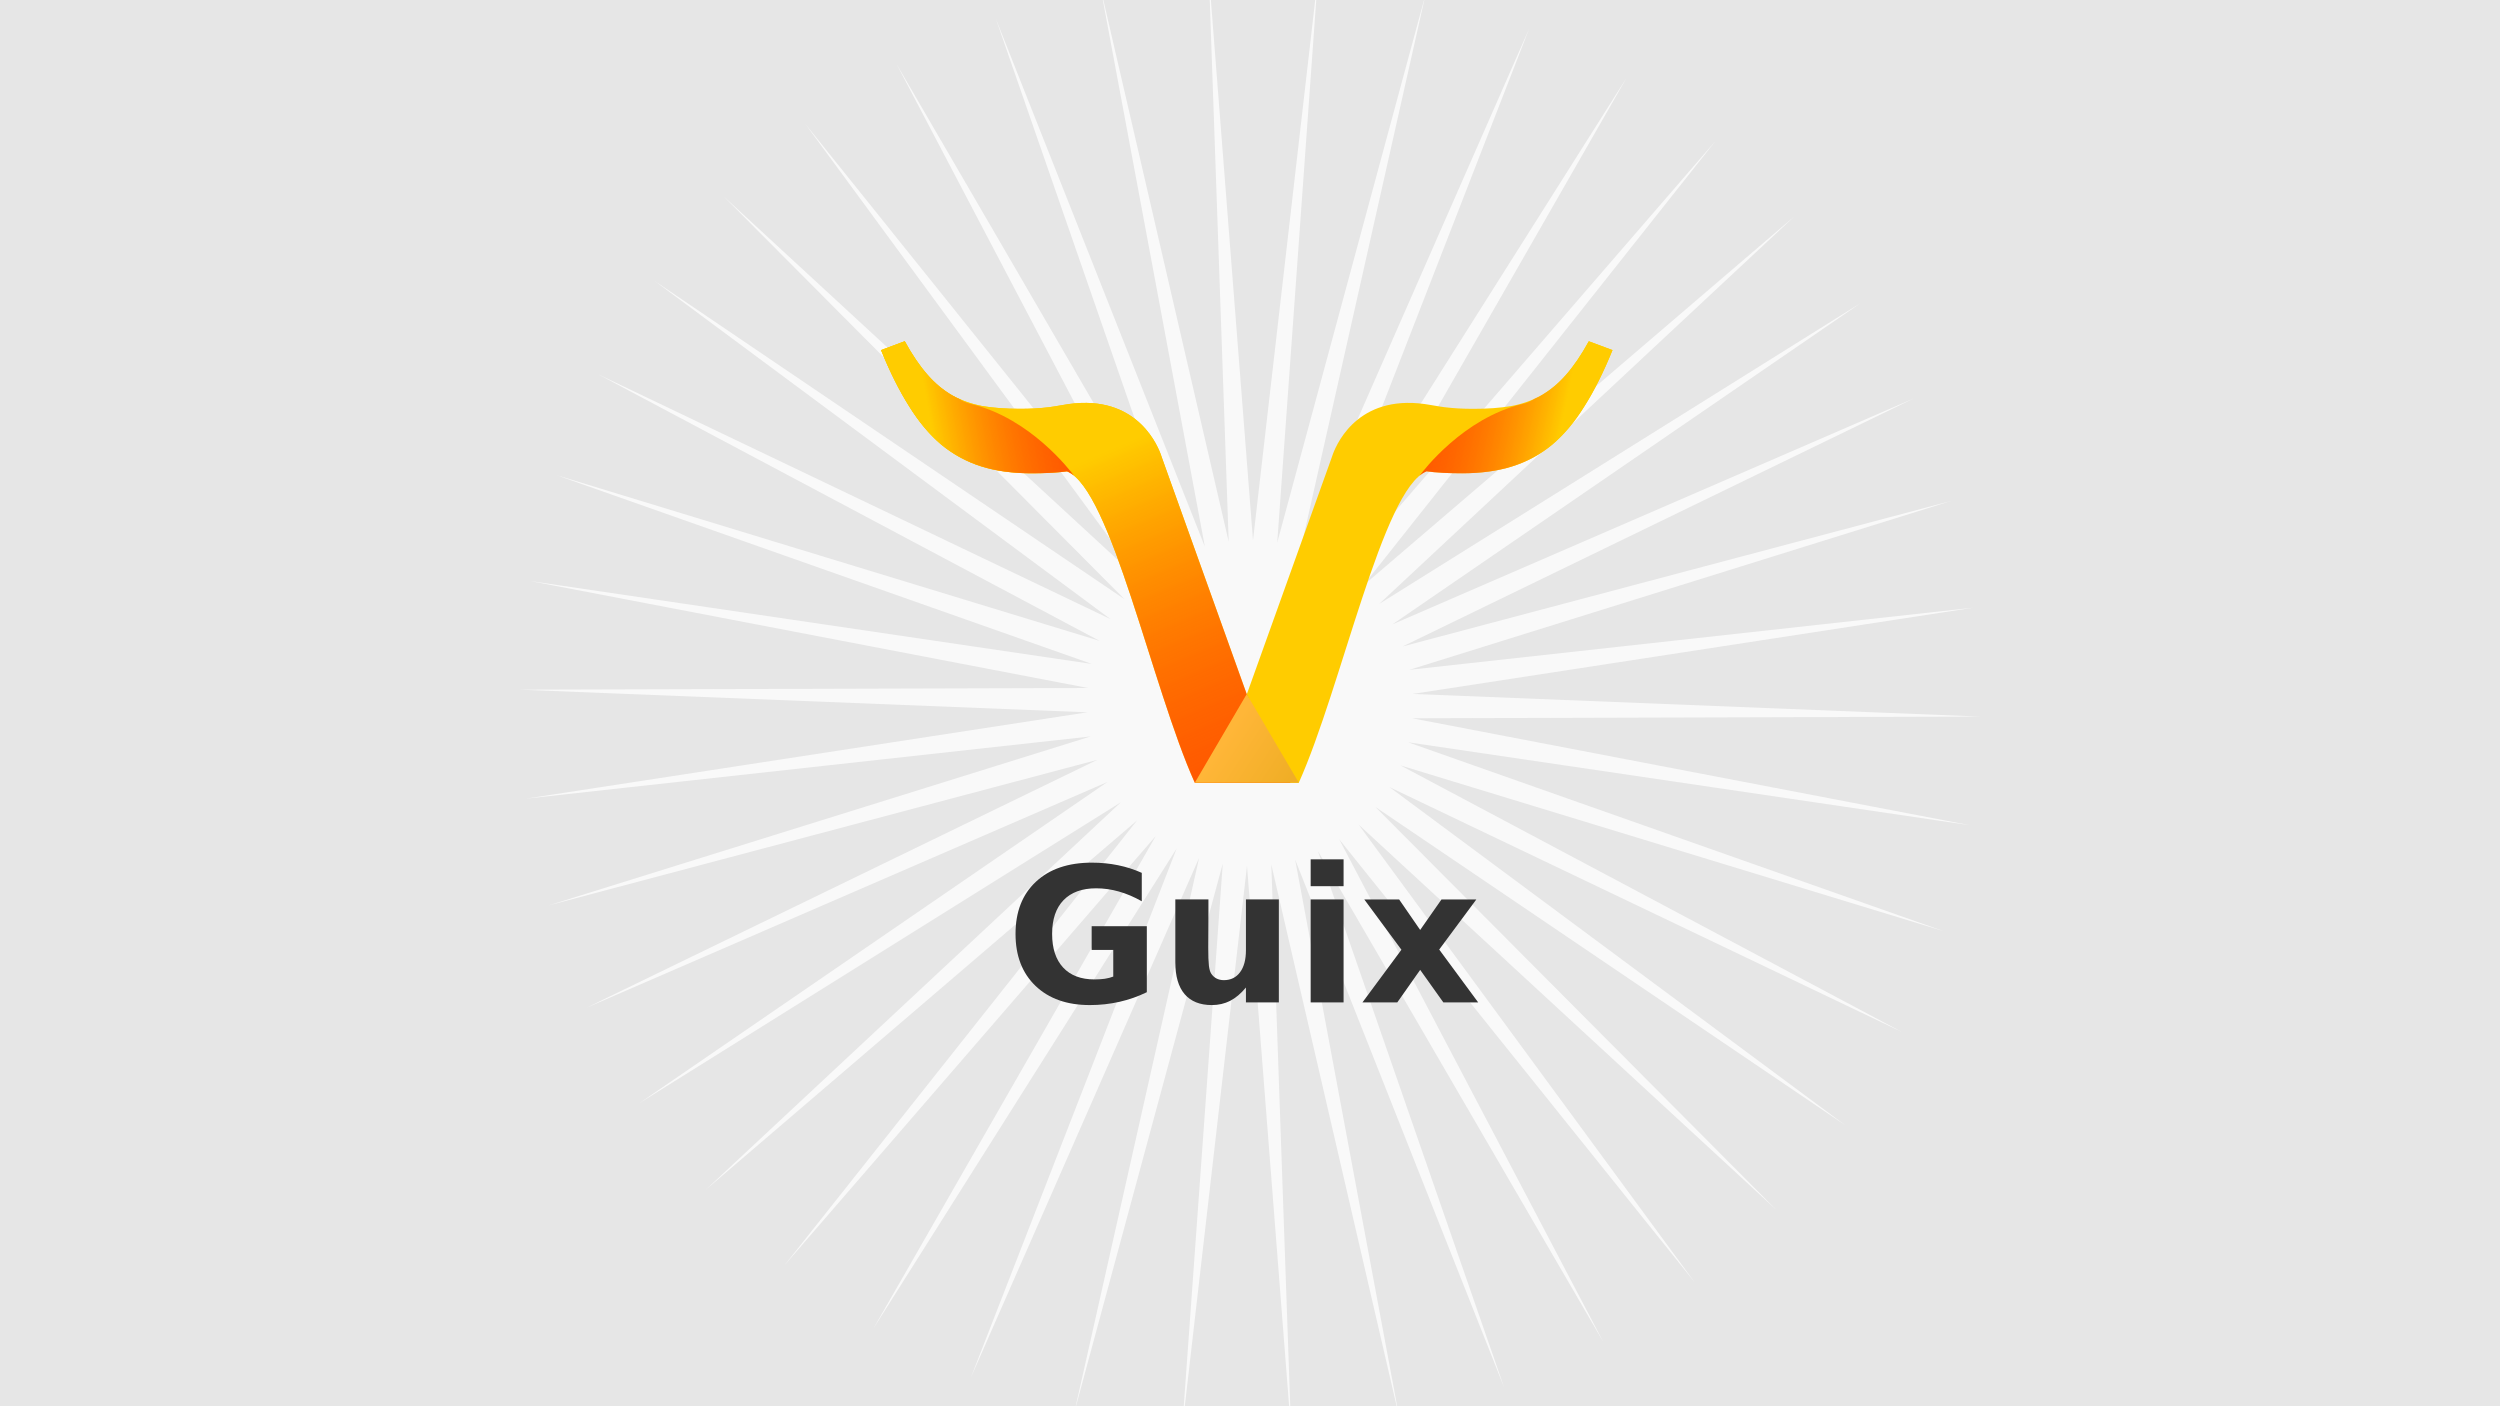 <?xml version="1.0" encoding="UTF-8" standalone="no"?>
<svg
   xmlns:dc="http://purl.org/dc/elements/1.1/"
   xmlns:cc="http://creativecommons.org/ns#"
   xmlns:rdf="http://www.w3.org/1999/02/22-rdf-syntax-ns#"
   xmlns:svg="http://www.w3.org/2000/svg"
   xmlns="http://www.w3.org/2000/svg"
   xmlns:xlink="http://www.w3.org/1999/xlink"
   xmlns:sodipodi="http://sodipodi.sourceforge.net/DTD/sodipodi-0.dtd"
   xmlns:inkscape="http://www.inkscape.org/namespaces/inkscape"
   width="1280"
   height="720"
   viewBox="0 0 338.667 190.5"
   version="1.1"
   id="svg8"
   inkscape:version="1.0.1 (3bc2e813f5, 2020-09-07)"
   sodipodi:docname="30-guix.svg">
  <defs
     id="defs2">
    <inkscape:path-effect
       is_visible="true"
       id="path-effect2491"
       effect="spiro"
       lpeversion="0" />
    <inkscape:path-effect
       simplifyJustCoalesce="false"
       simplifyindividualpaths="false"
       simplify_just_coalesce="false"
       simplify_individual_paths="false"
       helper_size="0"
       smooth_angles="360"
       threshold="0.017"
       steps="1"
       is_visible="true"
       id="path-effect2489"
       effect="simplify"
       lpeversion="0" />
    <inkscape:path-effect
       effect="spiro"
       id="path-effect2328"
       is_visible="true"
       lpeversion="0" />
    <inkscape:path-effect
       effect="simplify"
       id="path-effect2326"
       is_visible="true"
       steps="1"
       threshold="0.017"
       smooth_angles="360"
       helper_size="0"
       simplify_individual_paths="false"
       simplify_just_coalesce="false"
       simplifyindividualpaths="false"
       simplifyJustCoalesce="false"
       lpeversion="0" />
    <inkscape:path-effect
       effect="spiro"
       id="path-effect2322"
       is_visible="true"
       lpeversion="0" />
    <inkscape:path-effect
       effect="simplify"
       id="path-effect2320"
       is_visible="true"
       steps="1"
       threshold="0.017"
       smooth_angles="360"
       helper_size="0"
       simplify_individual_paths="false"
       simplify_just_coalesce="false"
       simplifyindividualpaths="false"
       simplifyJustCoalesce="false"
       lpeversion="0" />
    <inkscape:path-effect
       effect="spiro"
       id="path-effect2316"
       is_visible="true"
       lpeversion="0" />
    <inkscape:path-effect
       effect="simplify"
       id="path-effect2314"
       is_visible="true"
       steps="1"
       threshold="0.017"
       smooth_angles="360"
       helper_size="0"
       simplify_individual_paths="false"
       simplify_just_coalesce="false"
       simplifyindividualpaths="false"
       simplifyJustCoalesce="false"
       lpeversion="0" />
    <inkscape:path-effect
       effect="spiro"
       id="path-effect2298"
       is_visible="true"
       lpeversion="0" />
    <inkscape:path-effect
       effect="simplify"
       id="path-effect2296"
       is_visible="true"
       steps="1"
       threshold="0.017"
       smooth_angles="360"
       helper_size="0"
       simplify_individual_paths="false"
       simplify_just_coalesce="false"
       simplifyindividualpaths="false"
       simplifyJustCoalesce="false"
       lpeversion="0" />
    <inkscape:path-effect
       effect="spiro"
       id="path-effect2292"
       is_visible="true"
       lpeversion="0" />
    <inkscape:path-effect
       effect="simplify"
       id="path-effect2290"
       is_visible="true"
       steps="1"
       threshold="0.017"
       smooth_angles="360"
       helper_size="0"
       simplify_individual_paths="false"
       simplify_just_coalesce="false"
       simplifyindividualpaths="false"
       simplifyJustCoalesce="false"
       lpeversion="0" />
    <inkscape:path-effect
       effect="spiro"
       id="path-effect2286"
       is_visible="true"
       lpeversion="0" />
    <inkscape:path-effect
       effect="simplify"
       id="path-effect2284"
       is_visible="true"
       steps="1"
       threshold="0.017"
       smooth_angles="360"
       helper_size="0"
       simplify_individual_paths="false"
       simplify_just_coalesce="false"
       simplifyindividualpaths="false"
       simplifyJustCoalesce="false"
       lpeversion="0" />
    <inkscape:path-effect
       effect="spiro"
       id="path-effect2274"
       is_visible="true"
       lpeversion="0" />
    <inkscape:path-effect
       effect="simplify"
       id="path-effect2272"
       is_visible="true"
       steps="1"
       threshold="0.017"
       smooth_angles="360"
       helper_size="0"
       simplify_individual_paths="false"
       simplify_just_coalesce="false"
       simplifyindividualpaths="false"
       simplifyJustCoalesce="false"
       lpeversion="0" />
    <inkscape:path-effect
       effect="spiro"
       id="path-effect2268"
       is_visible="true"
       lpeversion="0" />
    <inkscape:path-effect
       effect="simplify"
       id="path-effect2266"
       is_visible="true"
       steps="1"
       threshold="0.017"
       smooth_angles="360"
       helper_size="0"
       simplify_individual_paths="false"
       simplify_just_coalesce="false"
       simplifyindividualpaths="false"
       simplifyJustCoalesce="false"
       lpeversion="0" />
    <inkscape:path-effect
       effect="spiro"
       id="path-effect2130"
       is_visible="true"
       lpeversion="0" />
    <inkscape:path-effect
       effect="simplify"
       id="path-effect2128"
       is_visible="true"
       steps="1"
       threshold="0.017"
       smooth_angles="360"
       helper_size="0"
       simplify_individual_paths="false"
       simplify_just_coalesce="false"
       simplifyindividualpaths="false"
       simplifyJustCoalesce="false"
       lpeversion="0" />
    <inkscape:path-effect
       effect="spiro"
       id="path-effect2124"
       is_visible="true"
       lpeversion="0" />
    <inkscape:path-effect
       effect="simplify"
       id="path-effect2122"
       is_visible="true"
       steps="1"
       threshold="0.017"
       smooth_angles="360"
       helper_size="0"
       simplify_individual_paths="false"
       simplify_just_coalesce="false"
       simplifyindividualpaths="false"
       simplifyJustCoalesce="false"
       lpeversion="0" />
    <inkscape:path-effect
       effect="spiro"
       id="path-effect2118"
       is_visible="true"
       lpeversion="0" />
    <inkscape:path-effect
       effect="simplify"
       id="path-effect2116"
       is_visible="true"
       steps="1"
       threshold="0.017"
       smooth_angles="360"
       helper_size="0"
       simplify_individual_paths="false"
       simplify_just_coalesce="false"
       simplifyindividualpaths="false"
       simplifyJustCoalesce="false"
       lpeversion="0" />
    <inkscape:path-effect
       effect="spiro"
       id="path-effect2112"
       is_visible="true"
       lpeversion="0" />
    <inkscape:path-effect
       effect="simplify"
       id="path-effect2110"
       is_visible="true"
       steps="1"
       threshold="0.017"
       smooth_angles="360"
       helper_size="0"
       simplify_individual_paths="false"
       simplify_just_coalesce="false"
       simplifyindividualpaths="false"
       simplifyJustCoalesce="false"
       lpeversion="0" />
    <inkscape:path-effect
       effect="spiro"
       id="path-effect2106"
       is_visible="true"
       lpeversion="0" />
    <inkscape:path-effect
       effect="simplify"
       id="path-effect2104"
       is_visible="true"
       steps="1"
       threshold="0.017"
       smooth_angles="360"
       helper_size="0"
       simplify_individual_paths="false"
       simplify_just_coalesce="false"
       simplifyindividualpaths="false"
       simplifyJustCoalesce="false"
       lpeversion="0" />
    <inkscape:path-effect
       effect="spiro"
       id="path-effect2088"
       is_visible="true"
       lpeversion="0" />
    <inkscape:path-effect
       effect="simplify"
       id="path-effect2086"
       is_visible="true"
       steps="1"
       threshold="0.017"
       smooth_angles="360"
       helper_size="0"
       simplify_individual_paths="false"
       simplify_just_coalesce="false"
       simplifyindividualpaths="false"
       simplifyJustCoalesce="false"
       lpeversion="0" />
    <inkscape:path-effect
       effect="spiro"
       id="path-effect2076"
       is_visible="true"
       lpeversion="0" />
    <inkscape:path-effect
       effect="simplify"
       id="path-effect2074"
       is_visible="true"
       steps="1"
       threshold="0.017"
       smooth_angles="360"
       helper_size="0"
       simplify_individual_paths="false"
       simplify_just_coalesce="false"
       simplifyindividualpaths="false"
       simplifyJustCoalesce="false"
       lpeversion="0" />
    <inkscape:path-effect
       effect="spiro"
       id="path-effect2058"
       is_visible="true"
       lpeversion="0" />
    <inkscape:path-effect
       effect="simplify"
       id="path-effect2056"
       is_visible="true"
       steps="1"
       threshold="0.017"
       smooth_angles="360"
       helper_size="0"
       simplify_individual_paths="false"
       simplify_just_coalesce="false"
       simplifyindividualpaths="false"
       simplifyJustCoalesce="false"
       lpeversion="0" />
    <inkscape:path-effect
       effect="spiro"
       id="path-effect2040"
       is_visible="true"
       lpeversion="0" />
    <inkscape:path-effect
       effect="simplify"
       id="path-effect2038"
       is_visible="true"
       steps="1"
       threshold="0.017"
       smooth_angles="360"
       helper_size="0"
       simplify_individual_paths="false"
       simplify_just_coalesce="false"
       simplifyindividualpaths="false"
       simplifyJustCoalesce="false"
       lpeversion="0" />
    <inkscape:path-effect
       effect="bspline"
       id="path-effect10907"
       is_visible="true"
       weight="33.333"
       steps="2"
       helper_size="0"
       apply_no_weight="true"
       apply_with_weight="true"
       only_selected="false"
       lpeversion="0" />
    <inkscape:perspective
       sodipodi:type="inkscape:persp3d"
       inkscape:vp_x="0 : 47.624997 : 1"
       inkscape:vp_y="0 : 1000 : 0"
       inkscape:vp_z="507.99999 : 47.624997 : 1"
       inkscape:persp3d-origin="254 : -3.3333332e-07 : 1"
       id="perspective9456" />
    <inkscape:path-effect
       effect="bspline"
       id="path-effect4268"
       is_visible="true"
       weight="33.333"
       steps="2"
       helper_size="0"
       apply_no_weight="true"
       apply_with_weight="true"
       only_selected="false"
       lpeversion="0" />
    <linearGradient
       id="linearGradient4094">
      <stop
         style="stop-color:#232323;stop-opacity:1;"
         offset="0"
         id="stop4096" />
      <stop
         style="stop-color:#4d4d4d;stop-opacity:1;"
         offset="1"
         id="stop4098" />
    </linearGradient>
    <linearGradient
       id="linearGradient4014">
      <stop
         style="stop-color:#a0a0a0;stop-opacity:1;"
         offset="0"
         id="stop4016" />
      <stop
         style="stop-color:#ffffff;stop-opacity:1;"
         offset="1"
         id="stop4018" />
    </linearGradient>
    <linearGradient
       id="linearGradient4678">
      <stop
         style="stop-color:#e5e5e5;stop-opacity:1;"
         offset="0"
         id="stop4680" />
      <stop
         style="stop-color:#d3cdcd;stop-opacity:1;"
         offset="1"
         id="stop4682" />
    </linearGradient>
    <linearGradient
       id="linearGradient4341">
      <stop
         id="stop4343"
         offset="0"
         style="stop-color:#333333;stop-opacity:1;" />
      <stop
         id="stop4345"
         offset="1"
         style="stop-color:#484848;stop-opacity:1;" />
    </linearGradient>
    <linearGradient
       id="linearGradient4696-5">
      <stop
         id="stop4698-6"
         offset="0"
         style="stop-color:#ffb638;stop-opacity:1;" />
      <stop
         id="stop4700-2"
         offset="1"
         style="stop-color:#f0ae26;stop-opacity:1;" />
    </linearGradient>
    <linearGradient
       id="linearGradient4702-3">
      <stop
         id="stop4704-1"
         offset="0"
         style="stop-color:#e34646;stop-opacity:1;" />
      <stop
         id="stop4706-8"
         offset="1"
         style="stop-color:#ffbf2d;stop-opacity:1;" />
    </linearGradient>
    <color-profile
       xlink:href="file:///usr/share/color/icc/ghostscript/ps_cmyk.icc"
       id="color-profile5598"
       name="Artifex-PS-CMYK-Profile" />
    <clipPath
       id="clipPath4501"
       clipPathUnits="userSpaceOnUse">
      <path
         style="clip-rule:evenodd"
         inkscape:connector-curvature="0"
         id="path4499"
         d="M 0,0 H 124.992 V 144 H 0 Z" />
    </clipPath>
    <clipPath
       id="clipPath4525"
       clipPathUnits="userSpaceOnUse">
      <path
         inkscape:connector-curvature="0"
         id="path4523"
         d="M 0,0 H 100 V 125 H 0 Z" />
    </clipPath>
    <clipPath
       id="clipPath4545"
       clipPathUnits="userSpaceOnUse">
      <path
         inkscape:connector-curvature="0"
         id="path4543"
         d="M 0,0 H 100 V 125 H 0 Z" />
    </clipPath>
    <clipPath
       id="clipPath4561"
       clipPathUnits="userSpaceOnUse">
      <path
         inkscape:connector-curvature="0"
         id="path4559"
         d="M 0,0 H 100 V 125 H 0 Z" />
    </clipPath>
    <clipPath
       id="clipPath4577"
       clipPathUnits="userSpaceOnUse">
      <path
         inkscape:connector-curvature="0"
         id="path4575"
         d="M 0,0 H 100 V 125 H 0 Z" />
    </clipPath>
    <clipPath
       id="clipPath4593"
       clipPathUnits="userSpaceOnUse">
      <path
         inkscape:connector-curvature="0"
         id="path4591"
         d="M 0,0 H 100 V 125 H 0 Z" />
    </clipPath>
    <clipPath
       id="clipPath4609"
       clipPathUnits="userSpaceOnUse">
      <path
         inkscape:connector-curvature="0"
         id="path4607"
         d="M 0,0 H 100 V 125 H 0 Z" />
    </clipPath>
    <clipPath
       id="clipPath4625"
       clipPathUnits="userSpaceOnUse">
      <path
         inkscape:connector-curvature="0"
         id="path4623"
         d="M 0,0 H 100 V 125 H 0 Z" />
    </clipPath>
    <clipPath
       id="clipPath4641"
       clipPathUnits="userSpaceOnUse">
      <path
         inkscape:connector-curvature="0"
         id="path4639"
         d="M 0,0 H 100 V 125 H 0 Z" />
    </clipPath>
    <clipPath
       id="clipPath4657"
       clipPathUnits="userSpaceOnUse">
      <path
         inkscape:connector-curvature="0"
         id="path4655"
         d="M 0,0 H 100 V 125 H 0 Z" />
    </clipPath>
    <clipPath
       id="clipPath4673"
       clipPathUnits="userSpaceOnUse">
      <path
         inkscape:connector-curvature="0"
         id="path4671"
         d="M 0,0 H 100 V 125 H 0 Z" />
    </clipPath>
    <style
       id="style3894"
       type="text/css"><![CDATA[
    line, polyline, path, rect, circle {
      fill: none;
      stroke: #000000;
      stroke-linecap: round;
      stroke-linejoin: round;
      stroke-miterlimit: 10.00;
    }
  ]]></style>
    <clipPath
       id="cpNzMuMDYyM3w1NDYuMzIzfDM5My4wNzJ8MzEuMDU2Nw==">
      <rect
         id="rect3902"
         height="362.02"
         width="473.26"
         y="31.06"
         x="73.06" />
    </clipPath>
    <clipPath
       id="cpMHw3MDguNjYxfDUwMy40MjV8MA==">
      <rect
         id="rect3995"
         height="503.43"
         width="708.66"
         y="0"
         x="0" />
    </clipPath>
    <marker
       inkscape:stockid="Arrow2Send"
       orient="auto"
       refY="0"
       refX="0"
       id="Arrow2Send-3-3"
       style="overflow:visible"
       inkscape:isstock="true">
      <path
         inkscape:connector-curvature="0"
         id="path6389-4-7"
         style="fill:#ffbf2d;fill-opacity:1;fill-rule:evenodd;stroke:#ffbf2d;stroke-width:0.625;stroke-linejoin:round;stroke-opacity:1"
         d="M 8.719,4.034 -2.207,0.016 8.719,-4.002 c -1.745,2.372 -1.735,5.617 -6e-7,8.035 z"
         transform="matrix(-0.3,0,0,-0.3,0.69,0)" />
    </marker>
    <marker
       inkscape:stockid="Arrow2Send"
       orient="auto"
       refY="0"
       refX="0"
       id="Arrow2Send-3-3-6"
       style="overflow:visible"
       inkscape:isstock="true">
      <path
         inkscape:connector-curvature="0"
         id="path6389-4-7-3"
         style="fill:#ffbf2d;fill-opacity:1;fill-rule:evenodd;stroke:#ffbf2d;stroke-width:0.625;stroke-linejoin:round;stroke-opacity:1"
         d="M 8.719,4.034 -2.207,0.016 8.719,-4.002 c -1.745,2.372 -1.735,5.617 -6e-7,8.035 z"
         transform="matrix(-0.3,0,0,-0.3,0.69,0)" />
    </marker>
    <inkscape:path-effect
       effect="bspline"
       id="path-effect10907-2"
       is_visible="true"
       weight="33.333"
       steps="2"
       helper_size="0"
       apply_no_weight="true"
       apply_with_weight="true"
       only_selected="false"
       lpeversion="0" />
    <inkscape:path-effect
       effect="bspline"
       id="path-effect10907-7"
       is_visible="true"
       weight="33.333"
       steps="2"
       helper_size="0"
       apply_no_weight="true"
       apply_with_weight="true"
       only_selected="false"
       lpeversion="0" />
    <inkscape:path-effect
       effect="bspline"
       id="path-effect10907-1"
       is_visible="true"
       weight="33.333"
       steps="2"
       helper_size="0"
       apply_no_weight="true"
       apply_with_weight="true"
       only_selected="false"
       lpeversion="0" />
    <clipPath
       id="clipPath8">
      <path
         inkscape:connector-curvature="0"
         id="path10"
         d="M 76,2 V 48 H 54 V 71 H 35.581 c -0.078,0.666 -0.141,1.333 -0.206,2 -1.151,12.531 1.036,24.088 6.062,33.969 L 43.125,110 c 1.011,1.817 2.191,3.523 3.438,5.188 1.245,1.662 1.686,2.583 2.469,3.688 C 62.32,133.811 82.129,141 105,141 155.648,141 198.633,118.562 217.656,68.156 231.153,69.541 244.1,66.08 250,54.562 240.601,49.139 228.522,50.877 221.562,54.375 L 240,2 168,48 H 145 V 2 Z" />
    </clipPath>
    <clipPath
       id="clipPath24989">
      <path
         inkscape:connector-curvature="0"
         id="path24987"
         d="M 76,2 V 48 H 54 V 71 H 35.581 c -0.078,0.666 -0.141,1.333 -0.206,2 -1.151,12.531 1.036,24.088 6.062,33.969 L 43.125,110 c 1.011,1.817 2.191,3.523 3.438,5.188 1.245,1.662 1.686,2.583 2.469,3.688 C 62.32,133.811 82.129,141 105,141 155.648,141 198.633,118.562 217.656,68.156 231.153,69.541 244.1,66.08 250,54.562 240.601,49.139 228.522,50.877 221.562,54.375 L 240,2 168,48 H 145 V 2 Z" />
    </clipPath>
    <clipPath
       id="clipPath24993">
      <path
         inkscape:connector-curvature="0"
         id="path24991"
         d="M 76,2 V 48 H 54 V 71 H 35.581 c -0.078,0.666 -0.141,1.333 -0.206,2 -1.151,12.531 1.036,24.088 6.062,33.969 L 43.125,110 c 1.011,1.817 2.191,3.523 3.438,5.188 1.245,1.662 1.686,2.583 2.469,3.688 C 62.32,133.811 82.129,141 105,141 155.648,141 198.633,118.562 217.656,68.156 231.153,69.541 244.1,66.08 250,54.562 240.601,49.139 228.522,50.877 221.562,54.375 L 240,2 168,48 H 145 V 2 Z" />
    </clipPath>
    <clipPath
       id="clipPath24997">
      <path
         inkscape:connector-curvature="0"
         id="path24995"
         d="M 76,2 V 48 H 54 V 71 H 35.581 c -0.078,0.666 -0.141,1.333 -0.206,2 -1.151,12.531 1.036,24.088 6.062,33.969 L 43.125,110 c 1.011,1.817 2.191,3.523 3.438,5.188 1.245,1.662 1.686,2.583 2.469,3.688 C 62.32,133.811 82.129,141 105,141 155.648,141 198.633,118.562 217.656,68.156 231.153,69.541 244.1,66.08 250,54.562 240.601,49.139 228.522,50.877 221.562,54.375 L 240,2 168,48 H 145 V 2 Z" />
    </clipPath>
    <clipPath
       id="clipPath25001">
      <path
         inkscape:connector-curvature="0"
         id="path24999"
         d="M 76,2 V 48 H 54 V 71 H 35.581 c -0.078,0.666 -0.141,1.333 -0.206,2 -1.151,12.531 1.036,24.088 6.062,33.969 L 43.125,110 c 1.011,1.817 2.191,3.523 3.438,5.188 1.245,1.662 1.686,2.583 2.469,3.688 C 62.32,133.811 82.129,141 105,141 155.648,141 198.633,118.562 217.656,68.156 231.153,69.541 244.1,66.08 250,54.562 240.601,49.139 228.522,50.877 221.562,54.375 L 240,2 168,48 H 145 V 2 Z" />
    </clipPath>
    <filter
       inkscape:label="Torn Edges"
       inkscape:menu="Distort"
       inkscape:menu-tooltip="Displace the outside of shapes and pictures without altering their content"
       height="1.4"
       y="-0.2"
       width="1.4"
       x="-0.2"
       style="color-interpolation-filters:sRGB"
       id="filter33308">
      <feTurbulence
         baseFrequency="0.05"
         numOctaves="5"
         type="fractalNoise"
         result="result91"
         id="feTurbulence33302" />
      <feDisplacementMap
         scale="25"
         result="result5"
         xChannelSelector="R"
         in="SourceGraphic"
         in2="result91"
         id="feDisplacementMap33304"
         yChannelSelector="A" />
      <feComposite
         in="SourceGraphic"
         operator="atop"
         in2="result5"
         id="feComposite33306" />
    </filter>
    <filter
       inkscape:label="Pixellize"
       inkscape:menu="Pixel Tools"
       inkscape:menu-tooltip="Reduce or remove antialiasing around shapes"
       style="color-interpolation-filters:sRGB"
       id="filter1161">
      <feColorMatrix
         values="1 0 0 0 0 0 1 0 0 0 0 0 1 0 0 0 0 0 1000 -500 "
         id="feColorMatrix1159"
         result="fbSourceGraphic" />
      <feColorMatrix
         result="fbSourceGraphicAlpha"
         in="fbSourceGraphic"
         values="0 0 0 -1 0 0 0 0 -1 0 0 0 0 -1 0 0 0 0 1 0"
         id="feColorMatrix1163" />
      <feColorMatrix
         id="feColorMatrix1165"
         values="1 0 0 0 0 0 1 0 0 0 0 0 1 0 0 0 0 0 1000 -500 "
         in="fbSourceGraphic" />
    </filter>
    <inkscape:path-effect
       effect="simplify"
       id="path-effect2314-4"
       is_visible="true"
       steps="1"
       threshold="0.017"
       smooth_angles="360"
       helper_size="0"
       simplify_individual_paths="false"
       simplify_just_coalesce="false"
       simplifyindividualpaths="false"
       simplifyJustCoalesce="false"
       lpeversion="0" />
    <inkscape:path-effect
       effect="spiro"
       id="path-effect2316-4"
       is_visible="true"
       lpeversion="0" />
    <linearGradient
       id="linearGradient4702-3-3">
      <stop
         style="stop-color:#ff0000;stop-opacity:0.584;"
         offset="0"
         id="stop4704-1-8" />
      <stop
         style="stop-color:#ffcc00;stop-opacity:1;"
         offset="1"
         id="stop4706-8-0" />
    </linearGradient>
    <linearGradient
       inkscape:collect="always"
       xlink:href="#linearGradient4702-3-3"
       id="linearGradient3926-9"
       gradientUnits="userSpaceOnUse"
       gradientTransform="matrix(-1.075,0,0,1.075,357.55,10.096)"
       x1="142.969"
       y1="63.656"
       x2="177.043"
       y2="69.791" />
    <linearGradient
       inkscape:collect="always"
       xlink:href="#linearGradient4696-5"
       id="linearGradient3929-3"
       gradientUnits="userSpaceOnUse"
       gradientTransform="matrix(-0.602,0,0,0.602,308.803,-455.126)"
       x1="108.088"
       y1="1025.709"
       x2="80.655"
       y2="1043.709" />
    <linearGradient
       inkscape:collect="always"
       xlink:href="#linearGradient4702-3-3"
       id="linearGradient3932-5"
       gradientUnits="userSpaceOnUse"
       gradientTransform="matrix(1.075,0,0,1.075,139.143,-906.388)"
       x1="113.515"
       y1="1004.803"
       x2="78"
       y2="922.072" />
    <linearGradient
       inkscape:collect="always"
       xlink:href="#linearGradient4702-3-3"
       id="linearGradient3936-6"
       gradientUnits="userSpaceOnUse"
       gradientTransform="matrix(1.075,0,0,1.075,139.178,10.096)"
       x1="142.969"
       y1="63.656"
       x2="176.605"
       y2="70.667" />
  </defs>
  <sodipodi:namedview
     id="base"
     pagecolor="#ffffff"
     bordercolor="#f70bff"
     borderopacity="1"
     inkscape:pageopacity="0.0"
     inkscape:pageshadow="2"
     inkscape:zoom="0.35355339"
     inkscape:cx="1788.4118"
     inkscape:cy="658.40531"
     inkscape:document-units="px"
     inkscape:current-layer="layer1"
     showgrid="false"
     units="px"
     borderlayer="true"
     inkscape:showpageshadow="false"
     inkscape:pagecheckerboard="true"
     inkscape:window-width="1920"
     inkscape:window-height="1016"
     inkscape:window-x="0"
     inkscape:window-y="27"
     inkscape:window-maximized="1"
     showguides="false"
     inkscape:document-rotation="0" />
  <g
     inkscape:label="Layer 1"
     inkscape:groupmode="layer"
     id="layer1"
     transform="translate(0,-11.25)">
    <rect
       style="color:#000000;clip-rule:nonzero;display:inline;overflow:visible;visibility:visible;opacity:1;isolation:auto;mix-blend-mode:normal;color-interpolation:sRGB;color-interpolation-filters:linearRGB;solid-color:#000000;solid-opacity:1;vector-effect:none;fill:#e6e6e6;fill-opacity:1;fill-rule:nonzero;stroke:none;stroke-width:0.2;stroke-linecap:round;stroke-linejoin:round;stroke-miterlimit:4;stroke-dasharray:none;stroke-dashoffset:0;stroke-opacity:1;color-rendering:auto;image-rendering:auto;shape-rendering:auto;text-rendering:auto;enable-background:accumulate"
       id="rect2926"
       width="338.667"
       height="190.5"
       x="4.4408921e-16"
       y="11.25" />
    <path
       style="color:#000000;clip-rule:nonzero;display:inline;overflow:visible;visibility:visible;opacity:1;isolation:auto;mix-blend-mode:normal;color-interpolation:sRGB;color-interpolation-filters:linearRGB;solid-color:#000000;solid-opacity:1;vector-effect:none;fill:#fe4619;fill-opacity:1;fill-rule:evenodd;stroke:none;stroke-width:6;stroke-linecap:round;stroke-linejoin:round;stroke-miterlimit:4;stroke-dasharray:none;stroke-dashoffset:0;stroke-opacity:1;paint-order:normal;color-rendering:auto;image-rendering:auto;shape-rendering:auto;text-rendering:auto;enable-background:accumulate"
       d=""
       id="path5353"
       inkscape:connector-curvature="0"
       transform="matrix(0.265,0,0,0.265,0,11.25)" />
    <g
       id="g6268"
       transform="translate(4.031,33.89)">
      <path
         sodipodi:type="star"
         style="color:#000000;clip-rule:nonzero;display:inline;overflow:visible;visibility:visible;opacity:1;isolation:auto;mix-blend-mode:normal;color-interpolation:sRGB;color-interpolation-filters:linearRGB;solid-color:#000000;solid-opacity:1;vector-effect:none;fill:#f9f9f9;fill-opacity:1;fill-rule:evenodd;stroke:none;stroke-width:0.744;stroke-linecap:round;stroke-linejoin:round;stroke-miterlimit:4;stroke-dasharray:none;stroke-dashoffset:0;stroke-opacity:1;paint-order:normal;color-rendering:auto;image-rendering:auto;shape-rendering:auto;text-rendering:auto;enable-background:accumulate"
         id="path1795"
         sodipodi:sides="42"
         sodipodi:cx="165.30226"
         sodipodi:cy="72.610191"
         sodipodi:r1="98.904678"
         sodipodi:r2="22.055744"
         sodipodi:arg1="0.9160175"
         sodipodi:arg2="0.99081733"
         inkscape:flatsided="false"
         inkscape:rounded="0"
         inkscape:randomized="0"
         d="m 225.534,151.06 -48.145,-60 35.78,68.101 -38.664,-66.506 25.23,72.673 -28.32,-71.526 14.117,75.622 -17.344,-74.948 2.688,76.881 -5.98,-76.696 -8.8,76.423 5.518,-76.73 L 141.522,168.613 158.414,93.563 127.479,163.997 155.368,92.302 114.281,157.339 152.544,90.602 102.222,148.788 150.005,88.499 91.573,138.536 147.808,86.042 82.571,126.811 146.002,83.284 75.417,113.875 144.626,80.289 70.271,100.017 143.713,77.121 67.247,85.547 143.282,73.853 66.414,70.789 143.342,70.557 67.79,56.07 143.894,67.307 71.345,41.722 144.923,64.176 76.998,28.063 146.408,61.232 84.623,15.4 148.315,58.543 94.051,4.014 150.601,56.169 105.071,-5.839 l 48.145,60 -35.78,-68.101 38.664,66.506 -25.23,-72.673 28.32,71.526 -14.117,-75.622 17.344,74.948 -2.688,-76.881 5.98,76.696 8.8,-76.423 -5.518,76.73 20.092,-74.258 -16.893,75.051 30.935,-70.434 -27.89,71.695 41.088,-65.037 L 178.06,54.619 228.382,-3.568 180.599,56.721 239.031,6.685 182.796,59.179 248.033,18.41 184.603,61.936 255.188,31.346 185.978,64.932 260.334,45.203 l -73.442,22.896 76.465,-8.426 -76.034,11.694 76.867,3.065 -76.928,0.231 75.552,14.487 -76.103,-11.237 72.549,25.585 -73.578,-22.454 67.925,36.112 -69.41,-33.169 61.784,45.833 -63.691,-43.144 54.263,54.529 -56.55,-52.155 z"
         inkscape:transform-center-x="0.24411711"
         inkscape:transform-center-y="-0.11025865" />
      <g
         id="g1793"
         transform="matrix(0.525,0,0,0.525,34.476,-8.526)">
        <g
           id="g3122"
           transform="matrix(0.723,0,0,0.723,139.933,-505.626)">
          <path
             inkscape:connector-curvature="0"
             id="path3240"
             style="font-style:normal;font-weight:bold;font-size:67.203px;line-height:125%;font-family:Sans;-inkscape-font-specification:'Sans Bold';letter-spacing:0px;word-spacing:0px;fill:#333333;fill-opacity:1;stroke:none"
             d="m 114.299,1016.269 c -3.15,1.531 -6.421,2.68 -9.811,3.445 -3.391,0.766 -6.891,1.149 -10.5,1.149 -8.16,0 -14.624,-2.275 -19.393,-6.825 -4.769,-4.572 -7.153,-10.763 -7.153,-18.573 -4e-6,-7.897 2.428,-14.11 7.285,-18.638 4.856,-4.528 11.507,-6.792 19.951,-6.792 3.259,5e-5 6.377,0.306 9.352,0.919 2.997,0.613 5.819,1.52 8.466,2.724 v 10.139 c -2.735,-1.553 -5.458,-2.713 -8.171,-3.478 -2.691,-0.766 -5.392,-1.148 -8.105,-1.148 -5.031,5e-5 -8.914,1.411 -11.649,4.233 -2.713,2.8 -4.069,6.814 -4.069,12.043 -1.6e-5,5.185 1.313,9.188 3.938,12.01 2.625,2.822 6.355,4.233 11.189,4.233 1.313,0 2.527,-0.077 3.642,-0.23 1.138,-0.175 2.155,-0.438 3.052,-0.788 v -9.516 h -7.711 v -8.466 h 19.688 v 23.56" />
          <path
             inkscape:connector-curvature="0"
             id="path3242"
             style="font-style:normal;font-weight:bold;font-size:67.203px;line-height:125%;font-family:Sans;-inkscape-font-specification:'Sans Bold';letter-spacing:0px;word-spacing:0px;fill:#333333;fill-opacity:1;stroke:none"
             d="m 124.471,1005.604 v -22.445 h 11.813 v 3.675 c -2e-5,1.991 -0.011,4.496 -0.033,7.514 -0.022,2.997 -0.033,4.999 -0.033,6.005 -2e-5,2.953 0.076,5.086 0.23,6.399 0.153,1.291 0.416,2.231 0.788,2.822 0.481,0.766 1.105,1.356 1.87,1.772 0.788,0.416 1.684,0.624 2.691,0.624 2.45,0 4.375,-0.941 5.775,-2.822 1.4,-1.881 2.1,-4.495 2.1,-7.843 v -18.146 h 11.747 v 36.751 h -11.747 v -5.316 c -1.772,2.144 -3.653,3.73 -5.644,4.758 -1.969,1.006 -4.145,1.509 -6.53,1.509 -4.244,0 -7.482,-1.302 -9.713,-3.905 -2.209,-2.603 -3.314,-6.388 -3.314,-11.354" />
          <path
             inkscape:connector-curvature="0"
             id="path3244"
             style="font-style:normal;font-weight:bold;font-size:67.203px;line-height:125%;font-family:Sans;-inkscape-font-specification:'Sans Bold';letter-spacing:0px;word-spacing:0px;fill:#333333;fill-opacity:1;stroke:none"
             d="m 172.773,983.159 h 11.747 v 36.751 h -11.747 v -36.751 m 0,-14.307 h 11.747 v 9.582 h -11.747 v -9.582" />
          <path
             inkscape:connector-curvature="0"
             id="path3246"
             style="font-style:normal;font-weight:bold;font-size:67.203px;line-height:125%;font-family:Sans;-inkscape-font-specification:'Sans Bold';letter-spacing:0px;word-spacing:0px;fill:#333333;fill-opacity:1;stroke:none"
             d="m 205.16,1001.109 -13.257,-17.949 h 12.436 l 7.514,10.894 7.613,-10.894 h 12.436 l -13.257,17.884 13.913,18.868 h -12.436 l -8.269,-11.616 -8.171,11.616 h -12.436 l 13.913,-18.802" />
        </g>
        <path
           inkscape:connector-curvature="0"
           style="font-style:normal;font-weight:bold;font-size:144px;line-height:125%;font-family:Sans;-inkscape-font-specification:'Sans Bold';letter-spacing:0px;word-spacing:0px;fill:#ffcc00;fill-opacity:1;stroke:none;stroke-width:0.723"
           d="m 336.617,61.169 c -1.939,3.544 -3.908,6.429 -5.914,8.703 -1.939,2.207 -4.077,3.972 -6.418,5.309 -2.273,1.271 -4.853,2.187 -7.728,2.722 -2.808,0.468 -6.033,0.706 -9.711,0.706 -2.713,0 -5.151,-0.139 -7.291,-0.403 -0.008,0 -0.025,0 -0.034,0 -0.271,-0.019 -0.832,-0.111 -1.411,-0.202 -0.61,-0.096 -1.234,-0.188 -2.218,-0.37 -18.03,-3.336 -24.01,9.181 -25.301,12.634 -0.202,0.54 -0.302,0.874 -0.302,0.874 l -21.908,61.086 -13.44,22.849 h 26.847 c 11.026,-24.551 21.627,-75.812 32.962,-80.34 2.457,0.344 5.502,0.504 9.173,0.504 4.814,0 9.125,-0.577 12.936,-1.781 3.811,-1.204 7.24,-3.07 10.315,-5.611 3.076,-2.608 5.859,-5.934 8.333,-9.946 2.541,-4.012 4.951,-8.832 7.224,-14.448 l -6.115,-2.285 z"
           id="path3143-6" />
        <path
           style="font-style:normal;font-weight:bold;font-size:144px;line-height:125%;font-family:Sans;-inkscape-font-specification:'Sans Bold';letter-spacing:0px;word-spacing:0px;fill:url(#linearGradient3936-6);fill-opacity:1;stroke:none;stroke-width:0.723"
           d="m 336.616,61.172 c -1.939,3.544 -3.908,6.425 -5.914,8.699 -1.939,2.207 -4.078,3.972 -6.419,5.31 -0.563,0.315 -1.143,0.604 -1.744,0.875 -0.005,0.002 -0.011,0.008 -0.016,0.011 -0.756,0.532 -1.728,0.988 -3.045,1.301 -15.195,3.618 -25.545,17.16 -26.518,18.47 0.441,-0.362 0.884,-0.658 1.327,-0.885 0.067,-0.035 0.131,-0.067 0.198,-0.099 0.011,-0.005 0.019,-0.011 0.031,-0.016 0.077,-0.036 0.157,-0.068 0.234,-0.099 2.457,0.344 5.502,0.505 9.172,0.505 4.814,0 9.125,-0.582 12.936,-1.786 3.811,-1.204 7.237,-3.066 10.312,-5.606 3.076,-2.608 5.86,-5.936 8.334,-9.948 2.541,-4.012 4.952,-8.834 7.225,-14.451 l -6.117,-2.28 z"
           id="path3145-4"
           inkscape:connector-curvature="0" />
        <path
           inkscape:connector-curvature="0"
           style="font-style:normal;font-weight:bold;font-size:144px;line-height:125%;font-family:Sans;-inkscape-font-specification:'Sans Bold';letter-spacing:0px;word-spacing:0px;fill:#ffcc00;fill-opacity:1;stroke:none;stroke-width:0.723"
           d="m 160.111,61.169 c 1.939,3.544 3.908,6.429 5.914,8.703 1.939,2.207 4.077,3.972 6.418,5.309 2.273,1.271 4.853,2.187 7.728,2.722 2.808,0.468 6.033,0.706 9.711,0.706 2.713,0 5.151,-0.139 7.291,-0.403 0.008,0 0.025,0 0.034,0 0.271,-0.019 0.832,-0.111 1.411,-0.202 0.61,-0.096 1.234,-0.188 2.218,-0.37 18.03,-3.336 24.01,9.181 25.301,12.634 0.202,0.54 0.302,0.874 0.302,0.874 l 21.908,61.086 13.44,22.849 h -26.847 c -11.026,-24.551 -21.627,-75.812 -32.962,-80.34 -2.457,0.344 -5.502,0.504 -9.173,0.504 -4.814,0 -9.125,-0.577 -12.936,-1.781 -3.811,-1.204 -7.24,-3.07 -10.315,-5.611 -3.076,-2.608 -5.859,-5.934 -8.333,-9.946 -2.541,-4.012 -4.951,-8.832 -7.224,-14.448 l 6.115,-2.285 z"
           id="path3147-0" />
        <path
           sodipodi:nodetypes="ccccccccsscccccccccccc"
           id="path3149-0"
           d="m 160.11,61.168 c 1.939,3.544 3.908,6.429 5.914,8.703 1.939,2.207 4.077,3.972 6.418,5.309 2.273,1.27 4.853,2.187 7.728,2.722 2.808,0.468 6.033,0.706 9.711,0.706 2.713,0 5.151,-0.139 7.291,-0.403 0.008,0 0.025,0 0.034,0 0.271,-0.019 0.832,-0.111 1.411,-0.202 0.61,-0.096 1.234,-0.188 2.218,-0.37 18.03,-3.336 24.01,9.181 25.301,12.634 0.202,0.54 0.302,0.874 0.302,0.874 l 21.908,61.086 11.29,22.849 H 234.939 C 223.913,150.525 213.312,99.264 201.977,94.736 c -2.457,0.344 -5.502,0.504 -9.173,0.504 -4.814,0 -9.125,-0.577 -12.936,-1.781 -3.811,-1.204 -7.24,-3.07 -10.315,-5.611 -3.076,-2.608 -5.859,-5.934 -8.333,-9.946 -2.541,-4.012 -4.951,-8.832 -7.224,-14.448 l 6.115,-2.285 z"
           style="font-style:normal;font-weight:bold;font-size:144px;line-height:125%;font-family:Sans;-inkscape-font-specification:'Sans Bold';letter-spacing:0px;word-spacing:0px;fill:url(#linearGradient3932-5);fill-opacity:1;stroke:none;stroke-width:0.723"
           inkscape:connector-curvature="0" />
        <path
           inkscape:connector-curvature="0"
           id="path3151-4"
           style="font-style:normal;font-weight:bold;font-size:144px;line-height:125%;font-family:Sans;-inkscape-font-specification:'Sans Bold';letter-spacing:0px;word-spacing:0px;fill:url(#linearGradient3929-3);fill-opacity:1;stroke:none;stroke-width:0.723"
           d="m 248.342,152.218 -13.388,22.858 h 26.834"
           sodipodi:nodetypes="ccc" />
        <path
           style="font-style:normal;font-weight:bold;font-size:144px;line-height:125%;font-family:Sans;-inkscape-font-specification:'Sans Bold';letter-spacing:0px;word-spacing:0px;fill:url(#linearGradient3926-9);fill-opacity:1;stroke:none;stroke-width:0.723"
           d="m 160.113,61.172 -6.117,2.28 c 0.71,1.755 1.434,3.435 2.171,5.034 0.147,0.32 0.294,0.634 0.442,0.947 5.7e-4,0.001 -5.7e-4,0.005 0,0.005 0.148,0.312 0.299,0.621 0.448,0.927 0.05,0.102 0.101,0.201 0.151,0.302 0.249,0.509 0.497,1.013 0.75,1.504 0.001,0.002 0.003,0.003 0.006,0.005 0.151,0.293 0.301,0.583 0.453,0.869 0.611,1.156 1.231,2.261 1.858,3.316 0.157,0.263 0.311,0.519 0.469,0.776 0.061,0.1 0.121,0.198 0.182,0.297 0.098,0.157 0.199,0.314 0.297,0.469 0.155,0.251 0.306,0.499 0.463,0.744 0.25,0.391 0.509,0.773 0.765,1.15 0.065,0.095 0.128,0.192 0.193,0.286 0.163,0.236 0.324,0.467 0.489,0.698 0.328,0.458 0.662,0.906 0.999,1.343 0.169,0.218 0.339,0.433 0.51,0.645 0.343,0.426 0.689,0.84 1.041,1.244 0.267,0.306 0.54,0.607 0.812,0.901 0.086,0.093 0.174,0.184 0.26,0.276 0.362,0.383 0.727,0.754 1.098,1.114 0.185,0.18 0.369,0.357 0.557,0.531 0.189,0.175 0.377,0.346 0.567,0.515 0.19,0.169 0.38,0.332 0.573,0.495 0.577,0.476 1.168,0.93 1.77,1.359 1.605,1.144 3.298,2.121 5.086,2.931 0.223,0.101 0.445,0.201 0.672,0.297 0.454,0.193 0.913,0.375 1.379,0.547 0.232,0.086 0.462,0.164 0.698,0.245 0.235,0.08 0.475,0.159 0.713,0.234 0.238,0.075 0.476,0.148 0.718,0.219 0.484,0.141 0.979,0.274 1.478,0.396 0.25,0.061 0.501,0.116 0.755,0.172 0.254,0.056 0.507,0.11 0.765,0.161 0.259,0.051 0.518,0.099 0.781,0.146 0.523,0.093 1.054,0.176 1.593,0.25 0.808,0.111 1.634,0.202 2.478,0.271 0.562,0.046 1.134,0.082 1.713,0.109 0.578,0.027 1.166,0.043 1.76,0.052 0.297,0.005 0.594,0.005 0.895,0.005 0.459,0 0.909,-1.37e-4 1.348,-0.005 0.879,-0.011 1.718,-0.032 2.52,-0.063 0.399,-0.016 0.791,-0.031 1.171,-0.052 0.382,-0.022 0.756,-0.047 1.119,-0.073 1.089,-0.078 2.093,-0.178 3.014,-0.307 0.077,0.031 0.157,0.063 0.234,0.099 0.011,0.005 0.022,0.011 0.031,0.016 0.067,0.032 0.131,0.064 0.198,0.099 0.443,0.227 0.886,0.522 1.327,0.885 -0.97,-1.307 -11.321,-14.851 -26.518,-18.47 -1.317,-0.314 -2.29,-0.77 -3.045,-1.301 -0.006,-0.002 -0.011,-0.008 -0.016,-0.011 -0.599,-0.27 -1.182,-0.561 -1.744,-0.875 -0.001,-5.74e-4 -0.003,5.74e-4 -0.006,0 -0.145,-0.083 -0.289,-0.169 -0.432,-0.255 -0.001,-5.74e-4 -0.003,5.74e-4 -0.005,0 -0.145,-0.087 -0.284,-0.175 -0.427,-0.266 -0.287,-0.181 -0.573,-0.367 -0.854,-0.562 -0.14,-0.097 -0.278,-0.196 -0.416,-0.297 -0.279,-0.202 -0.55,-0.409 -0.822,-0.625 -0.135,-0.107 -0.267,-0.212 -0.401,-0.323 -0.135,-0.111 -0.268,-0.223 -0.401,-0.338 -0.132,-0.114 -0.26,-0.231 -0.39,-0.349 -0.653,-0.587 -1.286,-1.212 -1.9,-1.885 -0.123,-0.134 -0.248,-0.273 -0.37,-0.411 -0.446,-0.505 -0.89,-1.042 -1.333,-1.609 -0.055,-0.07 -0.106,-0.142 -0.161,-0.213 -0.124,-0.161 -0.251,-0.323 -0.375,-0.489 -0.62,-0.831 -1.235,-1.726 -1.848,-2.681 -0.245,-0.382 -0.49,-0.774 -0.734,-1.176 -0.122,-0.201 -0.243,-0.403 -0.364,-0.609 -0.365,-0.617 -0.731,-1.259 -1.093,-1.921 z"
           id="path3154-6"
           inkscape:connector-curvature="0" />
      </g>
    </g>
  </g>
  <style
     id="style10850"
     type="text/css">
	.st0{opacity:0.15;fill:#292F33;}
	.st1{fill:#FFFFFF;}
</style>
</svg>
